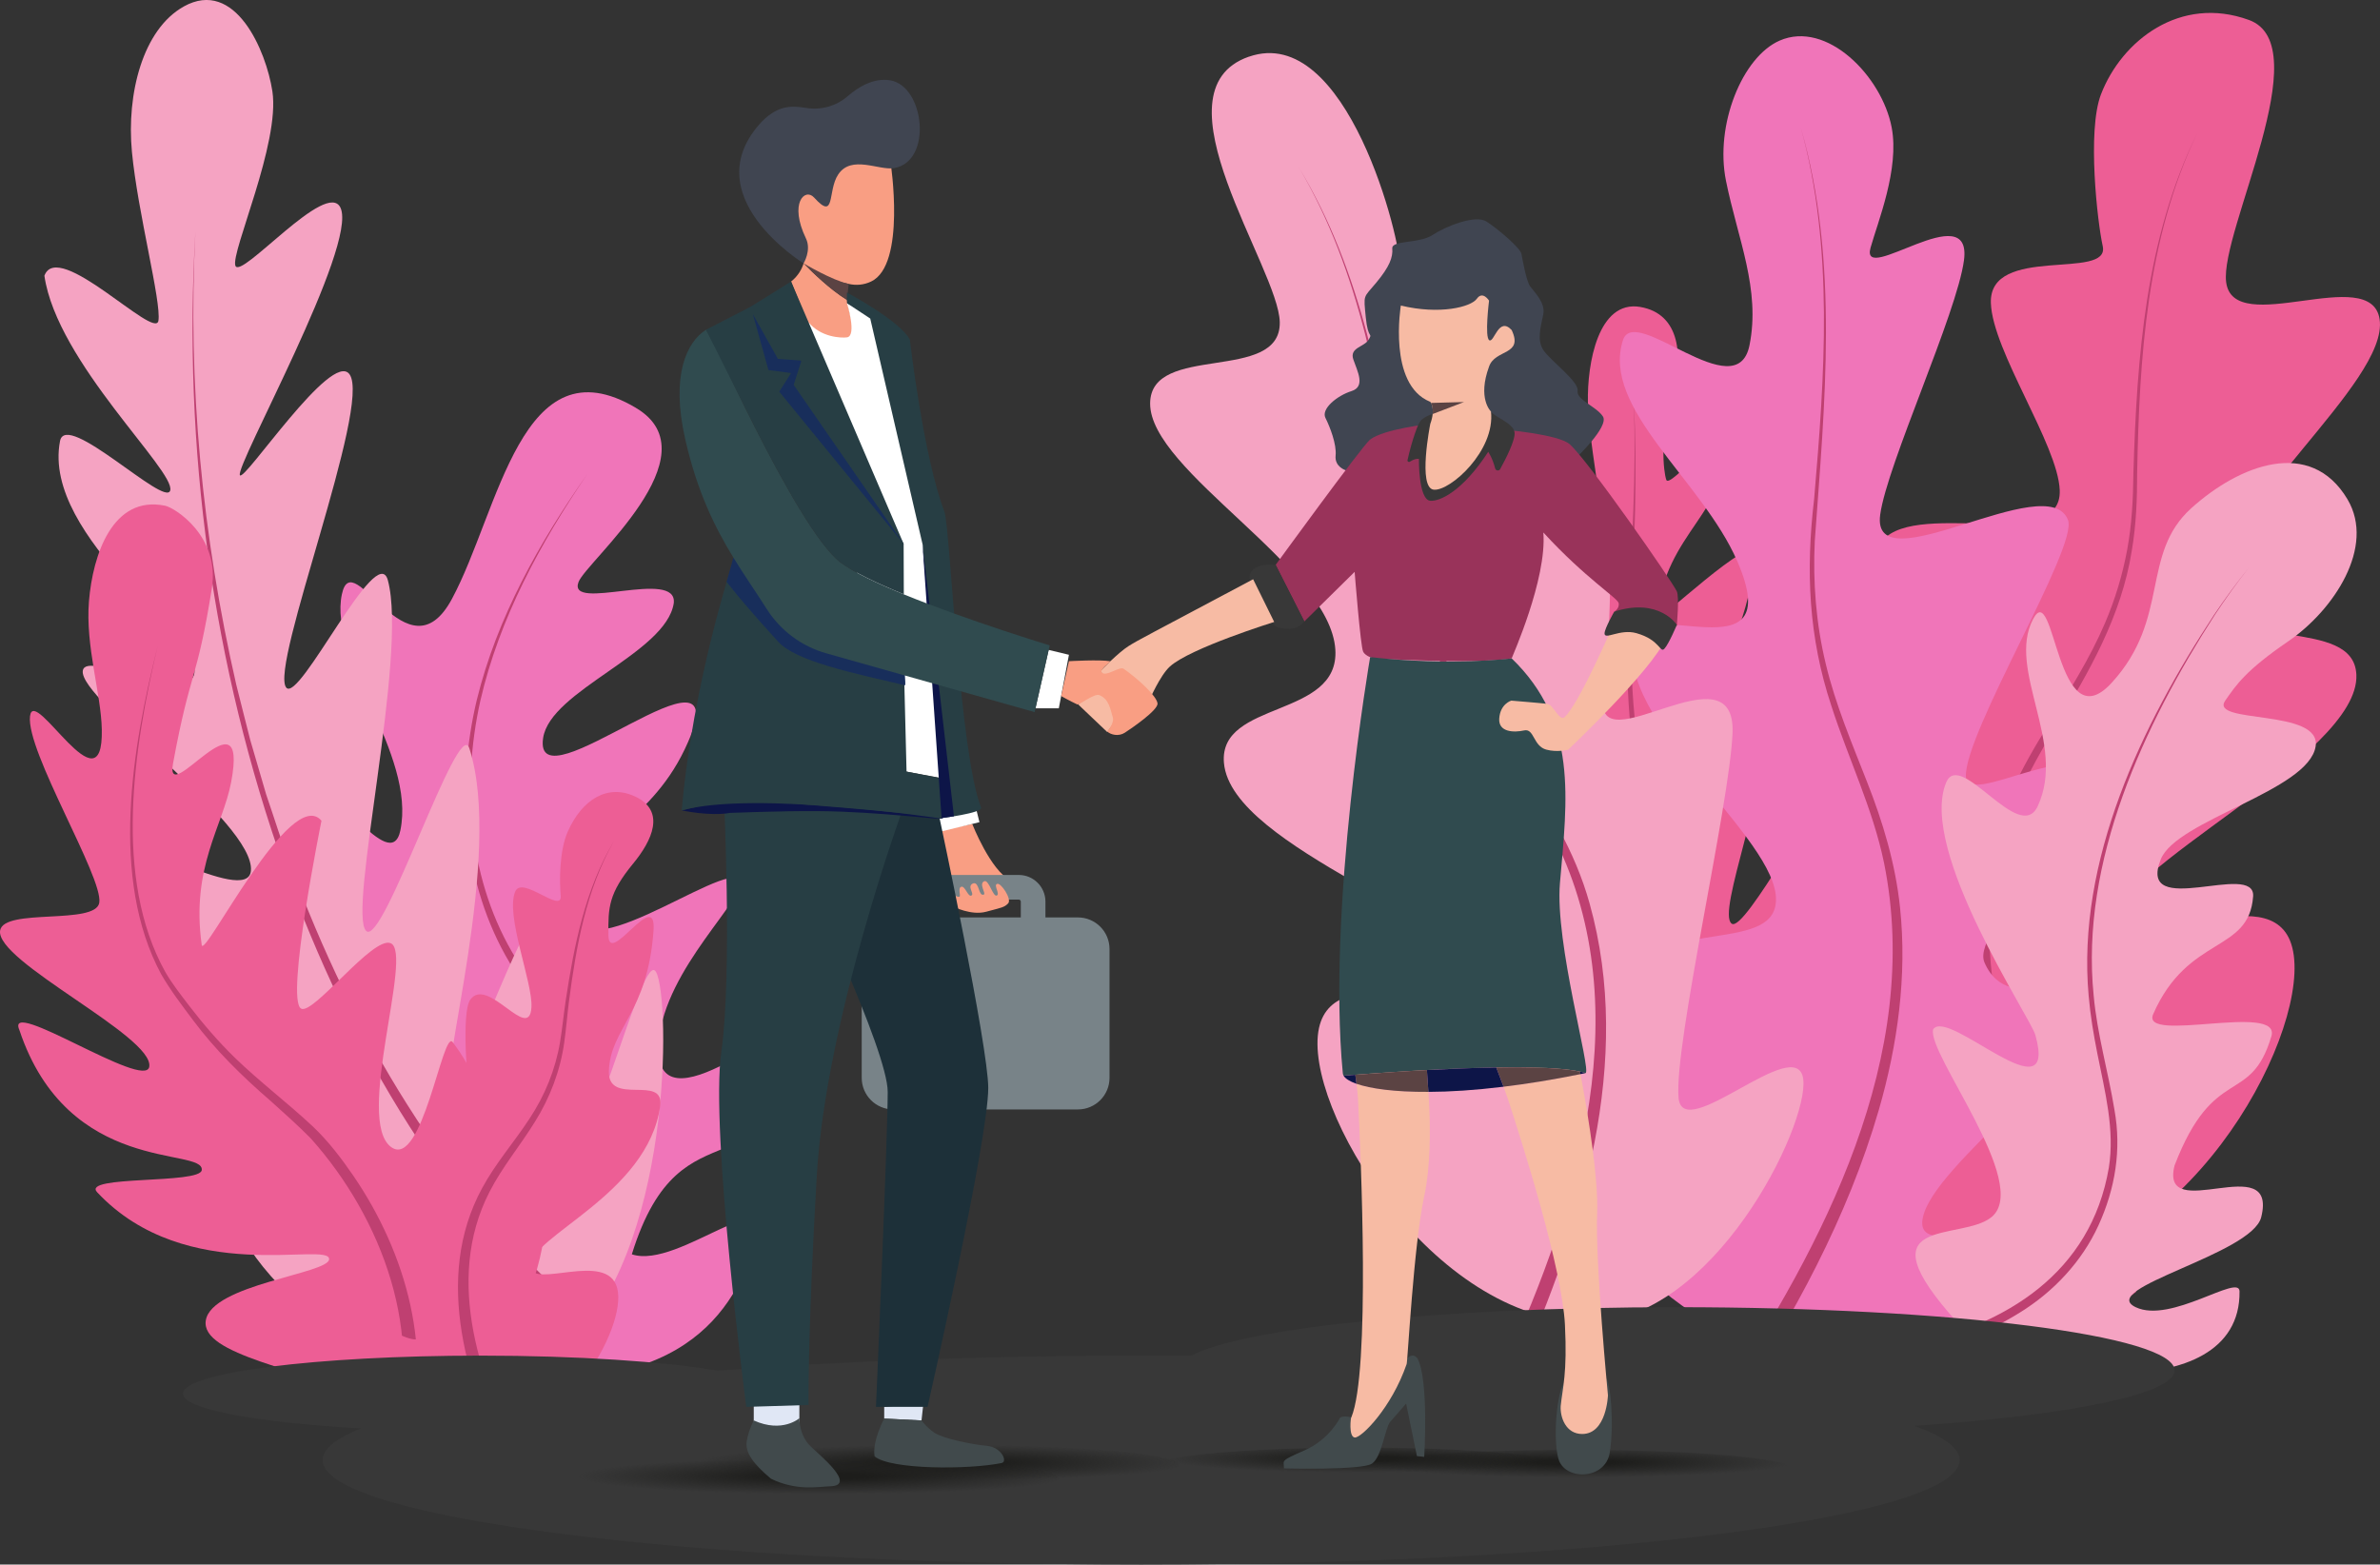 <svg xmlns="http://www.w3.org/2000/svg" xmlns:xlink="http://www.w3.org/1999/xlink" viewBox="0 0 947.09 622.62"><rect x="0" y="0" width="947.09" height="622.62" fill="#333333" stroke="none"/><defs><radialGradient id="e" cx="1511.28" cy="576.57" r="178.61" fx="1511.28" fy="576.57" gradientTransform="matrix(.55 0 0 .04 -455.35 559.01)" gradientUnits="userSpaceOnUse"><stop offset=".18" stop-color="#1d1d1b"/><stop offset="1" stop-color="#1d1d1b" stop-opacity="0"/></radialGradient><radialGradient xlink:href="#e" id="g" cx="1423.99" cy="582.34" r="178.61" fx="1423.99" fy="582.34" gradientTransform="matrix(.55 0 0 .04 -455.35 564.19)"/><radialGradient xlink:href="#e" id="i" cx="1905.3" cy="584.48" r="151.27" fx="1905.3" fy="584.48" gradientTransform="matrix(.57 0 0 .04 -458.75 558.58)"/><radialGradient xlink:href="#e" id="k" cx="1755.96" cy="583" r="138.65" fx="1755.96" fy="583" gradientTransform="matrix(.57 0 0 .04 -458.75 557.16)"/><style>.o{fill:#5b4343}.p{fill:#fff}.q{fill:#e0e7f5}.r{fill:#414a4c}.s{fill:#f99e83}.t{fill:#182e5b}.u{fill:#788388}.v{fill:#404551}.w{fill:#1d3039}.x{fill:url(#g)}.y{fill:#f5a3c2}.aa{fill:#273e44}.ab{fill:#f7bba4}.ac{fill:url(#e)}.ad{fill:#0d1548}.ae{fill:#383838}.af{fill:#ed5e95}.ag{fill:#ffba96}.ah{fill:#bf4071}.ai{fill:#f075b9}.aj{fill:url(#k)}.ak{fill:#304b4f}.al{fill:#99335a}</style></defs><g id="b"><g id="c"><path fill="#ed5e95" d="M894.94 7.95c-27.36-9.97-50.67 8.22-58.89 29.62-5.58 14.54-1.38 51.05.7 60.36 3.11 13.91-45.34-.83-44.51 22.68.67 19.16 26.62 56.25 27.4 74.38 1.13 26.14-60.21 2.24-71.78 21.84-5.89 9.97 24.08 49.11 28.48 63.78 7.48 24.93-71.37 6.15-65.08 39.07 5.06 26.49 49.97 87.55 50.87 107.93.79 18.03-54.02-15.66-53.99 2.62.04 17.71 51.25 83.5 104.44 73.84 66.15-12.02 110.14-101.86 98.7-129.75-10.73-26.16-66.85 10.53-69.47-6.22-3.36-21.52 97.32-67.05 95.88-99.6-1.05-23.78-51.57-7.62-53.33-33.65-2.11-31.12 66.3-82.55 62.58-107.76-3.34-22.65-58.28 7.98-61.08-14.89-2.47-20.18 36.97-94.1 9.08-104.26Z"/><path fill="#bf4071" d="M845.29 517.63c-35.55-49.33-67.36-110.35-54.75-172.88 4.04-20.46 13.79-39.13 24.76-56.64 8.08-13.09 16.32-26.01 22.36-40.16 4.02-9.37 6.97-19.17 8.83-29.19 1.85-10.07 2.38-20.29 2.47-30.52 1.39-45.84 4.79-93.48 25.39-135.22-20.12 41.91-23.01 89.47-23.9 135.25.01 10.3-.38 20.63-2.12 30.82-4.11 26.05-17.01 48.43-30.59 70.51-10.54 17.33-19.93 35.78-23.62 55.87-7.92 40.29 4.35 81.53 23.12 117.12 9.46 18.03 20.7 35.11 32.87 51.48l-4.83 3.56Z"/><path fill="#ed5e95" d="M652.75 122.15c-16.82-2.87-21.19 22.61-20.86 37.98.34 16.06 5.87 39.76 4.37 44.75-1.58 5.25-27.19-38.21-28.34-33.05-8.66 36.31 26.22 54.47 27.83 77.95.37 5.46-33.66-33.71-33.81-27.36-1.12 50.01 42.16 67.64 36.76 76.42-4.83 7.86-34.92-22.82-34.26-16.67 4.34 40.76 50.78 55.89 48.09 68.6-2.04 9.62-43.99-30.05-42.85-23.59 6.64 37.58 61 59.58 60.05 68.12-.93 8.33-54.84-31.54-54.84-31.54 16.45 59.65 38.6 55.52 38.38 65.31-.17 7.85-13.26 1.68-14.44 12.84-1.4 13.29 61.55 69.38 107.95 35.36 36.62-26.85 41.06-93.79 36.47-97.09-4.77-3.42-27.72 55.75-36.55 50.24-9.26-5.78 11.43-30.94 1.8-65.54-2.68-9.62-32.1 47.33-35.69 44.97-4.08-2.67 23.66-61.46 14.98-89.76-2.68-8.75-33.43 51.72-38.74 47.45-5.93-4.77 14.43-52.84 16.21-92.41.87-19.21-32.46 31.95-36.33 27.55-5.03-5.74 28.39-44.73 29-82.19.15-9.28-39.02 28.19-38.78 25.79 3.62-35.87 29.53-41.65 27.96-73.54-.29-5.8-22.75 22.19-24.04 18.2-1.18-3.64-2.58-17.2 2.28-33.37 4.71-15.68 3.26-32.7-12.61-35.41Z"/><path fill="#bf4071" d="M754.4 478.73c-59.2-42.77-96.19-116.11-105.36-187.68-3.28-29.23-.13-58.55.92-87.78.56-14.61.67-29.24.22-43.85.68 14.61.8 29.25.47 43.88-.58 29.15-3.27 58.5.44 87.52 10.12 70.47 47.64 141.87 106.75 183l-3.43 4.92Z"/><path fill="#f075b9" d="M253.14 162.38c31.41 18.67-19.74 61-22.9 69.19-4.76 12.32 39.61-5.65 37.87 8.52-3.11 19.91-49.14 34.65-51.98 53.61-4.37 29.22 77.86-44.85 57.66 1.62-14.09 32.42-38.88 35.42-44.62 62.36-5.19 35.14 60.28-16.57 65.03-7.18 3.33 6.57-29.58 34.75-32.03 63.84-3.37 39.98 56.42-15 55.13-5.18-9.52 72.23-45.71 24.96-65.87 90 18.99 6.41 58.97-32.84 48.16-1.38-8.58 24.97-31.54 64.64-123.65 45.73-47.2-9.12-85.32-104.31-52.09-99.43 56.54 16.85 49.5-10.15 51.75-15.7 3.22-7.89-52.91-73.25-47.66-105.81 2.64-16.38 27.44 26.88 31.38 7.91 6.32-30.46-28.71-68.46-23.27-93.99 4.39-20.62 26.09 34.77 43.79 1.86 18.82-35.01 27.62-103.15 73.29-76Z"/><path fill="#bf4071" d="m151.94 545.18 11.24-6.14c3.63-2.24 7.23-4.53 10.83-6.81 3.07-2.25 7.4-5.23 10.31-7.56 2.84-2.4 7.11-5.72 9.7-8.3 12.5-11.44 23.19-25.15 30.4-40.51 20.05-42.64-1.29-58.25-21.68-92.86-18.56-31.19-21.32-69.69-12.99-104.51 8.02-32.7 24.82-62.61 44.06-89.97-18.8 27.57-35.11 57.58-42.65 90.3-7.69 34.41-4.55 72.24 14.16 102.67 22.08 35.81 43.17 51.33 23.18 96.24-7.26 16.06-18.1 30.41-30.9 42.47-2.63 2.72-7.03 6.22-9.89 8.72-1.53 1.43-3.61 2.72-5.23 4.01-4.99 3.89-11.02 7.71-16.33 11.1l-11.46 6.47-2.75-5.33Z"/><path fill="#f5a3c2" d="M73.12 2.6C56.81 11.69 50.3 37.36 52.5 60.47c2.31 24.16 11.76 59.62 10.54 67.17-1.28 7.95-39.98-32.74-45.37-17.9 4.98 34.54 52.3 77.71 50.06 85.46-1.98 6.88-41.45-32.1-43.84-19.69-7.46 38.75 58.65 79.99 53.19 93.4-4.89 12-42.85-10.53-44.13-1.98-1.71 11.47 68.64 60.41 66.9 79.63-1.31 14.55-54.72-18.71-52.59-9.04 12.43 56.32 78.68 62.54 78.53 75.42-.14 12.56-67.05-8.2-67.05-8.2 12.46 50.94 92.31 44.46 93.21 59.19.72 11.81-57.73 3.39-57.83 20.23-.12 20.05 82.24 102.24 134.05 49.43 40.89-41.68 38.33-142.57 32.42-147.36-6.14-4.98-26.77 84.86-38.05 76.88-11.82-8.37 10.1-46.96-5.58-98.68-4.36-14.38-33.03 72.33-37.64 68.91-5.22-3.87 21.21-93.31 7.43-135.58-4.26-13.07-34.11 79-41 72.75-7.69-6.97 16.69-109.74 8.59-139.61-4.33-15.98-35.28 49.21-40.45 42.72-6.73-8.46 34.12-112.37 25.19-124.68-7.09-9.77-41.97 43.1-43.61 40.17-2.01-3.59 46.92-91.18 40.05-106.38-5.31-11.77-39.84 28.94-41.86 22.99-1.84-5.43 17.89-48.65 14.73-69.4-2.44-16.04-14.76-45.17-35.28-33.73Z"/><path fill="#bf4071" d="M237.73 533.75c-59.13-48.25-98.78-117.04-124.44-188.04-28.84-80.76-40.61-167.97-35.52-253.5-3.17 60.42 2.77 121.35 16.25 180.27 1.35 5.3 4.23 16.9 5.56 21.99 1.33 4.54 4.98 17.05 6.36 21.76 2.86 8.24 6.67 20.57 9.86 28.56 12.19 32.92 27.47 65.14 46.25 94.79 21.4 33.86 47.29 65.39 78.8 90.24l-3.1 3.92Z"/><path fill="#f075b9" d="M708.15 16.17c18.79-8.23 40.74 14.16 44.62 34.56 3.15 16.54-5.52 37.52-8.41 47.87-4.32 15.45 40.6-20.96 37.18 4.96-2.79 21.13-30.57 81.2-33.33 101.19-3.99 28.83 66.86-18.84 74.74 2.25 4.01 10.73-41.36 84.77-40.65 102.05.51 12.42 44.17-16.29 50.26.86 5.14 14.49-48.82 59.23-42.88 73.08 10.13 23.61 41.65-.85 42.69 6.49 4.28 30.17-64.24 73.51-67.36 96-2.76 19.89 58.78-14.16 56.65 5.97-2.06 19.5-57.28 61.74-102.74 53.36-17.56-3.24-95.42-42.14-90.09-89.86 1.42-12.7 46.67 42.44 54 11.05-12.29-31.46-45.68-57.14-39.32-72.15 12.4-29.26 58.7-14.46 62.91-33.02 5.41-23.83-60.38-69.37-57.1-105.49 1.85-20.36 62.77 15.73 41.99-32.04-14.02-32.24-54.33-60.82-45.45-87.99 4.76-14.54 45.25 27.38 50.33 2.09 4.48-22.33-4.69-42.32-9.36-65.45-4.49-22.27 6.51-49.3 21.33-55.78Z"/><path fill="#bf4071" d="M684.33 557.58c41.3-61.93 80.9-137.65 65.4-214.18-4.46-21.6-14.24-41.57-20.98-62.55-9.07-27.33-10.21-53.79-6.85-82.18 4.2-49.11 7.98-99.86-5.3-147.94 15.36 53.36 9.49 109.98 5.57 164.55-.8 16.42.51 33.02 4.39 49 3.84 16.1 10.29 31.25 16.32 46.67 6.37 16.08 11.44 32.97 13.22 50.28 2.85 27.06-.95 54.52-8.46 80.51-12.41 42.72-33.97 82.2-58.32 119.18l-4.98-3.34Z"/><path fill="#f5a3c2" d="M934.14 198.69c11.28 18.94-5.55 44.21-23.46 56.45-17.01 11.64-20.75 17.33-25.16 23.65-6.63 9.5 38.34 3.05 35.95 18.25-2.79 17.73-55.34 29.17-61.63 44.96-9.7 24.34 37.81.39 36.76 14.76-1.66 22.64-25.91 15.26-39.76 46.81-5.24 11.93 51.07-4.75 47.03 8.82-8.32 27.96-22.84 10.69-38.52 51.38-6.16 24.27 41.38-6.81 34.46 20.65-3.73 14.82-65.6 28.26-49.96 35.78 13.97 6.72 41.25-13.47 41.34-6.31.65 48-92.3 34.49-112.11 12.59-39.53-43.67 1.45-32.05 13.52-42.21 15.64-13.17-25.74-64.94-23.35-74.59 5.69-9.04 49.95 35.6 40.72 2.27-1.99-7.2-46.68-73.49-35.54-100.5 5.61-13.59 29.2 24.9 36.45 9.39 11.64-24.91-12.42-54.29-1.85-74.44 8.74-16.66 9.28 49.39 31.31 25.3 23.44-25.63 11.36-51.15 31.67-69.47 18.99-17.13 47.36-28.35 62.14-3.54Z"/><path fill="#bf4071" d="M759.44 535.56c39-8.2 72.59-29.06 79.74-70.83 2.44-15.24-1.59-30.46-4.56-45.42-1.51-7.6-2.8-15.28-3.47-23.03-4.83-53.7 21.11-107.92 50.01-151.74 4.34-6.4 8.89-12.66 13.78-18.65-4.83 6.04-9.3 12.35-13.57 18.79-28.23 43.82-53.6 98.15-48.23 151.42 1.38 15.43 5.78 30.26 8.28 45.57 2.86 15.84.31 31.4-6.37 46-6.58 14.38-17.83 26.37-31.22 34.64-13.34 8.38-28.3 13.76-43.53 17.17l-.86-3.91Z"/><path fill="#f5a3c2" d="M496.94 22.58c39.16-13.71 60.86 73.97 60.17 84.08-1.03 15.1 33.86-7.44 36.16 17.25 1.87 20.13-9.59 61.8-7.96 80.87 2.36 27.5 38.38-26.61 51.48-8.32 6.67 9.31 3.37 65.01 1.25 81.14-3.6 27.43 52.87-21.37 51.4 14.17-1.19 28.6-23.3 123.65-21.48 145.1 1.61 18.97 47.29-26.44 49.62-7.35 2.26 18.49-35.97 96.74-85.78 96.59-61.94-.19-113.75-85.76-106.92-117.01 6.41-29.31 62.39-1.49 62.61-19.46.28-23.09-97.53-51.82-100.44-86.07-2.12-25.02 46.09-17.59 44.33-45.09-2.11-32.88-73.84-70.92-73.7-97.93.12-24.26 51.99-7.9 51.59-32.3-.36-21.53-51.42-92-12.33-105.69Z"/><path fill="#bf4071" d="M598.56 543.71c29.95-64.98 54.15-144.87 18.84-212.4-15.01-28.03-38.86-50.99-50.2-81.15-6-14.87-9.07-30.75-10.93-46.6-6.74-46.92-14.87-95.39-39.3-136.76 24.9 41.17 33.54 89.64 40.78 136.56 1.41 10.52 3.18 20.93 6.15 31.1 3 10.12 6.97 19.93 12 29.21 7.55 14.02 17.29 26.52 26.79 39.3 12.87 17.01 24.1 35.81 29.86 56.53 17.6 62.92-2.92 128.98-28.55 186.72l-5.45-2.51Z"/><path fill="#ed5e95" d="M65.67 201.25c-20.8-4.28-28.75 19.46-30.27 38-1.47 17.94 4.82 36.65 5.11 51.08.66 33.37-27.06-17.92-28.56-5.34-1.66 14 29.13 64.12 27.56 74.23-1.41 9.02-37.89 2.03-39.46 11.05-2.14 12.3 61.23 42.1 59.35 54.22-1.49 9.64-57.68-28.21-51.69-14.59 19.37 58.1 73.57 46.46 72.58 55.74-.61 5.69-48.04 1.98-41.65 8.8 35.58 37.99 92.75 19.22 92.33 26.71-.32 5.74-46.76 9.99-49.07 24.32-2.19 13.63 37.22 19.48 72.61 32.97 40.15 15.3 71.71-66.34 59.81-84.64-3.25-5-36.41 42.71-42.06 33.56-6.16-9.98 42.3-47.77 7.84-92.67-3.93-5.12-12.06 50.72-24.42 41.82-14.63-10.53 8.99-77.31-.22-81.16-7.1-2.96-30.84 28.76-35.65 26.03-6.31-3.58 8.12-74.77 8.12-74.77-12.19-14.43-46.81 55.41-47.65 49.46-4.36-30.86 8.4-47.29 11.71-64.83 7.25-38.51-26.62 11.45-23.12-7.49 6.97-37.78 9.4-31.97 15.42-69.51 3.36-20.95-14.8-32.22-18.62-33Z"/><path fill="#bf4071" d="M155.67 573.37c13.88-41.89-3.57-88.47-31.96-120.29-5.14-5.21-10.62-10.1-16.07-14.99-11.18-9.66-21.95-20.19-30.81-32.08-4.46-5.96-8.96-11.83-12.7-18.31-20.5-38.14-11.52-90.22-1.42-130.44-9.44 39.95-17.74 92.08 3.05 129.51 2.72 4.73 6.18 9.1 9.5 13.46 5.59 7.27 11.59 14.26 18.14 20.65 9.88 9.6 21.05 17.99 31.13 27.45 6.17 5.85 11.32 12.65 16.08 19.57 21.08 30.81 32.48 70.72 20.78 107.3l-5.72-1.82Z"/><path fill="#ed5e95" d="M252.9 317.06c-11.08-5.31-21.3 1.09-26.98 13.93-3.38 7.62-3.33 20.07-2.79 25.3.81 7.82-15.27-8.01-18.08-1.54-4.1 9.42 7.02 36.18 6.43 46.12-.84 14.34-17.53-12.79-24.38-2.97-3.49 5-1.26 33.58.15 41.9 2.41 14.16-26.22 10-24.84 28.43 1.11 14.83 6.24 51.05 5.6 62.23-.57 9.89-26.22-12.6-27.19-2.63-.93 9.66 21.19 49.39 48.35 48.11 33.79-1.58 60.66-47.27 56.43-63.34-3.97-15.07-34.06.72-34.47-8.61-.53-11.98 46.66-28.52 51.58-63.83 1.8-12.89-20.93.34-20.41-13.98.62-17.13 15.44-22.85 17.76-55.83 1.24-17.62-17.76 14.57-17.94 1.89-.15-11.19.09-16.73 9.89-28.64 7.46-9.07 12.99-20.75.88-26.56Z"/><path fill="#bf4071" d="M203.48 586.39c-17.4-34.22-31.32-77.48-11.58-113.64 5.34-9.9 12.81-18.33 18.87-27.66 6.07-9.18 10.29-19.53 12.09-30.4.93-5.44 1.42-11.03 2.26-16.51 3.31-21.89 7.75-44.35 19.25-63.56-11.1 19.41-15.07 41.84-17.93 63.74-.73 5.54-1.12 11.05-1.92 16.6-1.57 11.16-5.67 21.93-11.65 31.46-5.82 9.46-13.04 18.02-18.07 27.88-18.17 35.35-3.55 76.62 13.98 109.31l-5.31 2.79Z"/><path id="d" fill="#383838" d="M865.35 545.36c0-13.89-88.81-25.15-198.36-25.15-93.82 0-172.42 8.26-193.06 19.35-6.56-.05-13.17-.08-19.84-.08-61.62 0-119.25 2.18-168.39 5.98-21.64-3.63-55.87-5.98-94.39-5.98-65.45 0-118.5 6.77-118.5 15.12 0 6.19 29.11 11.5 70.81 13.85-9.89 3.97-15.24 8.21-15.24 12.6 0 22.96 145.83 41.57 325.71 41.57s325.71-18.61 325.71-41.57c0-4.77-6.3-9.34-17.87-13.61 61.62-4.27 103.42-12.56 103.42-22.09Z"/><ellipse id="f" cx="370.46" cy="583" fill="url(#e)" rx="98.62" ry="8.34"/><ellipse id="h" cx="322.76" cy="588.42" fill="url(#g)" rx="98.62" ry="8.34"/><ellipse id="j" cx="626.01" cy="584.48" fill="url(#i)" rx="87.03" ry="7.52"/><ellipse id="l" cx="540.99" cy="583" fill="url(#k)" rx="79.77" ry="6.9"/><g id="m"><path fill="#404551" d="M535.47 187.13s-4.43-1.33-3.98-5.83c.45-4.5-2.25-11.4-4.05-15s4.65-8.85 10.35-10.65 2.4-7.8.75-12.6 4.5-4.95 6.15-7.95c1.65-3-.3.45-1.2-8.85s-1.05-7.5 4.2-13.8c5.25-6.3 6.65-10.1 6.35-13.55-.3-3.45 10.71-1.8 16.15-5.45 4.85-3.25 16.8-8.15 21.3-5.3 4.5 2.85 13.5 10.5 13.95 12.9.45 2.4 1.95 10.8 3.45 12.9 1.5 2.1 6.15 6.45 5.25 11.1-.9 4.65-2.77 10.2.11 14.4 2.89 4.2 14.14 12.45 13.54 16.05s7.35 6.15 10.05 10.2-11.25 17.1-11.25 17.1l-91.14 4.33Z"/><path fill="#99335a" d="m507.64 224.81 11.4 22.5 20.02-19.73s2.33 29.63 3.38 31.74 4.5 2.7 4.5 2.7 39.61 2.4 54.61 0c0-.3 14.1-31.51 12.6-50.11 16.95 18.45 29.71 26.1 30.01 28.2.3 2.1-1.8 3.3-1.8 3.3s19.8-2.4 24.9 5.7c0-.6 1.07-11.4 0-13.8-2.4-4.8-35.41-52.21-42.61-58.51-4.5-4.05-26.9-5.88-26.9-5.88l-28.61-2.23s-18.45 1.95-24 6.3c-3.6 3.15-37.51 49.81-37.51 49.81Z"/><path fill="#383838" d="M565.17 167.72c-.81.67-3.28 7.37-5.07 15.39-.12.53.47.94.93.64 2.34-1.49 3.61-1.11 3.61-1.11s-.23 16.13 4.5 16.65c3.75.3 12.75-3.6 23.1-19.5 0 .13 1.65 2.37 2.74 6.61.25.95 1.52 1.14 1.99.28 2.21-3.97 6.15-11.73 5.73-14.62-.57-3.96-8.54-6.12-9.95-8.95.03.04-22.86-1.65-27.6 4.61Z"/><path fill="#f7bba4" d="M592.55 145.89c-4.64 12.6.6 17.71.76 17.86 1.79 15.6-16.21 31.73-22.73 31.13-6.53-.6-1.42-26.18-1.42-26.18.56-1.54.85-2.85.96-3.96.24-2.29-.24-3.7-.65-4.39-.25-.44-.46-.58-.46-.5-16.81-6.9-11.56-38.26-11.56-38.26 15.45 3.75 27.9.6 30.24-2.7 2.33-3.3 4.86.75 4.86.75s-1.84 14.72.11 15.77c1.95 1.05 3.68-9.62 8.89-4.07 4.8 10.2-6.6 7.5-9 14.55Z"/><path fill="#5b4343" d="M570.11 164.74c.24-2.29-.24-3.7-.65-4.39l13.11-.35-12.46 4.77v-.03Z"/><path fill="#414a4c" d="M537.74 564.07s-2.6-.8-4.4 0c0-.1-4.1 8.7-14.2 13.1s-8.2 3.9-8.2 7.2c.2 0 31.01.8 35.01-1.9 4-2.7 5.18-14.2 7.24-16.6 2.06-2.4 6.36-7.3 6.36-7.3l4.3 20.9 2.9.3s1.9-30.71-2.7-39.21c-.1-.1-1.74-2.43-4.05 0-11.55 24.9-22.26 23.5-22.26 23.5ZM620.16 580.57c2.47 8.7 18.6 8.5 20.4-2.4 1.8-10.9.44-28.09-1.58-29.85-2.02-1.76-13.1-1.7-16.27 1.6s-4.85 22.55-2.55 30.65Z"/><path fill="#ffba96" d="M595.42 424.82c-.35-.92-.57-1.48-.57-1.48l31.93-1.6.98-.25s.06.32.19.93c.17.84.44 2.23.79 4.04-6.99-1.53-19.58-1.87-33.31-1.64Z"/><path fill="#f7bba4" d="M639.86 555.27s-.5 15.4-10.25 15.4c-6.47 0-8.84-6.59-8.55-11.16.74-7.32 2.66-12.83 1.69-32.25-1.11-22.23-16.47-70.91-22.75-90.05-.45-1.37-1.05-3.04-1.67-4.75 9.26-1.12 19.47-2.76 30.6-5.01.22 1.17.47 2.48.73 3.92 2.48 13.62 6.46 37.99 5.9 51.48-.8 19.4 4.3 72.41 4.3 72.41Z"/><path fill="#ffba96" d="M539.32 427.71c-.11-.79-.19-1.27-.19-1.27l28.61-1.68s.03.4.08 1.08c-12.1.65-22.71 1.42-28.5 1.87Z"/><path fill="#f7bba4" d="M566.74 476.05c-4.2 19.59-6.6 66.2-6.99 66.81-6 17.4-18 29.41-20.61 29.21-2.6-.2-1.59-8.4-1.4-8 7.59-18.29 3.83-103.76 2.65-126.89-.08-1.6-.33-3.85-.59-5.87 5.51 1.94 15.14 3.3 28.62 3.22.1 1.67.19 3.34.28 4.87.49 9.7.63 24.61-1.95 36.66Z"/><path fill="#304b4f" d="M630.96 427.04c-17.71-5.7-96.28 1.05-96.28 1.05-.2-.34-.31-.69-.33-1.05-6.31-65.71 10.88-165.54 10.88-165.54 32.41 3.61 56.32.51 56.32.51 26.4 25.51 22.12 55.82 19.21 89.42-2.06 23.85 12.6 74.72 10.2 75.61Z"/><path fill="#f7bba4" d="M601.4 278.82s-4.4 1.24-4.8 7.13c-.37 5.48 5.85 5.63 9.91 4.73s3.53 6.23 8.85 7.65c4.45 1.19 8.7 0 8.7 0s33.16-31.36 38.86-44.26c.75-.45-19.35-7.8-20.25-6.6s-13.95 32.26-20.1 37.96c-2.1 1.65-4.43-5.03-6.83-5.33-2.4-.3-14.33-1.28-14.33-1.28Z"/><path fill="#383838" d="M642.36 243.41s-3.85 6.72-3.85 8.67c0 2.75 6.13-1.93 12.63-.12 9.63 2.69 9.41 8.19 11.22 6.17 1.82-2.03 4.93-9.48 4.93-9.48s-7.08-11.01-24.93-5.24ZM497.53 228.21c-1.9 3.37 7.41 20 10.5 21.3 1.8.46 7.6 2.2 11-2.2l-11.4-22.5s-8.1-1.13-10.1 3.4Z"/><path fill="#5b4343" d="M568.42 434.52c-13.48.08-23.1-1.28-28.62-3.22-.17-1.4-.35-2.7-.48-3.6 5.79-.44 16.4-1.22 28.5-1.87.12 1.69.37 5.15.59 8.69Z"/><path fill="#0d1548" d="M539.32 427.71c.13.9.31 2.2.48 3.6-2.73-.97-4.45-2.07-5.13-3.22 0 0 1.69-.15 4.64-.38Z"/><path fill="#5b4343" d="M628.92 427.46c-11.13 2.26-21.33 3.89-30.6 5.01-1.07-2.91-2.23-5.92-2.9-7.65 13.73-.23 26.31.11 33.31 1.64.06.32.13.65.19 1Z"/><path fill="#0d1548" d="M595.42 424.82c.68 1.73 1.83 4.74 2.9 7.65-11.44 1.4-21.44 2.02-29.91 2.05-.22-3.53-.47-6.99-.59-8.69 8.84-.47 18.48-.87 27.6-1.02ZM630.96 427.04l-2.04.42c-.07-.35-.13-.68-.19-1 .82.18 1.56.37 2.23.58Z"/><path fill="#f7bba4" d="M437.97 266.96s7.05-7.28 11.1-9.83 7.74-4.33 49.6-26.61l8.38 16.99s-33.5 10.42-41.53 17.76c-3.91 3.57-8.1 13.3-8.1 13.3s-15.3-2.63-19.45-11.63ZM429.01 280.3s5.79-4.32 7.96-4.77c2.21-.46 8.4 9.15 8.4 9.15l-4.72 6.68-11.64-11.06Z"/></g><g id="n"><path fill="#f99e83" d="M354.41 64.65s-27.31-6.3-32.41-6c-5.1.31-10.5 19.51-10.5 19.51s-5.4 1.2-5.7 6.6c-.31 5.32 8.11 7.42 8.11 7.2 1.14 1.91 3.42 5.28 6.47 8.8.3.35-.91 3.71-.6 4.06 4.45 4.93 11.8 6.86 17.96 8.17 2.92.64 5.91.45 8.86-.93 14.1-6.6 7.8-47.4 7.8-47.4Z"/><path fill="#f99e83" d="M319.78 104.81c-.68 2.19-2.07 4.91-4.98 7.24l6.6 16.5s5.37 7.84 19.13 6.15l-3.52-15.37c-6.6-4.03-13.83-11.06-17.23-14.53Z"/><path fill="#5b4343" d="m337.74 112.98-.73 6.36c-6.6-4.04-13.83-11.06-17.23-14.53 0 0 11.37 6.78 17.96 8.17Z"/><path fill="#f99e83" d="M386.89 327.89s7.23 18.51 15.26 22.48c.08 0-24.84.31-24.84.31l-2.55-20.27 12.13-2.52Z"/><path fill="#788388" d="M428.94 365.1h-12.92v-6.3c0-5.85-4.76-10.6-10.6-10.6h-28.9v9.8h28.9c.44 0 .8.36.8.8v6.3h-50.73c-6.95 0-12.58 5.63-12.58 12.58v51.25c0 6.95 5.63 12.58 12.58 12.58h73.45c6.95 0 12.58-5.63 12.58-12.58v-51.25c0-6.95-5.63-12.58-12.58-12.58Z"/><path fill="#f99e83" d="M379.39 360.8s7.05 3.65 13.05 2.03c6.08-1.65 7.18-1.68 8.75-3.33 1.58-1.65-3-8.5-4.45-7.73-1.45.5 1.39 4.09-.13 4.63-1.51.53-3.12-6.47-4.93-5.71-2.33.98.82 4.93-.18 5.31-2.2.84-1.7-5.07-4.18-4.48-2.89 1.09.78 4.35-.87 4.91-1.25.42-2.41-3.78-3.78-3.56-1.73.28-.18 3.69-.88 3.97-.85.34-2.23-.66-4.63-3.09-.67-.68 2.2 7.05 2.2 7.05Z"/><path fill="#fff" d="m417.31 258.64 8.06 1.94-4.03 21.3h-9.29l5.26-23.24zM388.62 322.59l1.14 4.6-17.7 4.3-.65-8.7 17.21-.2z"/><path fill="#e0e7f5" d="M351.86 559.88v4.65l14.85.75.75-6.9-15.6 1.5zM299.95 558.38v8.63l18.15 1.73v-12.61l-18.15 2.25z"/><path fill="#1d3039" d="M373.91 325.67s19.35 90.77 19.35 107.29c0 20.83-24.15 126.92-24.15 126.92h-20.53s4.67-106.66 4.67-125.36c0-16.53-33.47-86.33-33.47-86.33l35.82-30.36 18.3 7.83Z"/><path fill="#273e44" d="M359.36 321.64s-30.67 83.94-34.32 146.05c-3.64 62.11-3.3 91.44-3.3 91.44l-24.77.75s-14.43-109.75-9.93-141.26c4.5-31.51.91-104.64.91-104.64l71.41 7.65Z"/><path fill="#404551" d="M319.78 104.81s-44.3-27.26-16.38-56.67c6.34-6.21 11.41-6.15 17.42-5.18 5.9.95 11.92-.72 16.44-4.63 4.57-3.96 10.51-7.36 16.84-6.39 13.8 2.1 17.21 32.26 1.7 34.96-6.01 1.05-16.99-5.41-22.26 2.55-4.37 6.6-.9 18.75-9.6 9.15-3.56-3.93-10.05 2.1-3.23 16.28 2.28 4.73-.95 9.94-.95 9.94Z"/><path fill="#fff" d="M337.04 120.64s4.09 13.1-.03 13.62c-2.37.3-10.41-.04-15.26-6.02-.35.32 34.76 178.05 34.76 178.05l18.92 3.51-3.91-103.38-23.28-79.66-11.18-6.11Z"/><path fill="#0d1548" d="M271.29 322.49s11.1 2.45 19.3 1c.06.04 19.82-.82 34.96-.7 24.99.2 49.68 3.77 49.66 2.88-.03-1.44-84.59-7.83-84.59-7.83l-19.33 4.65Z"/><path fill="#273e44" d="M390.41 321.34c-8.55-21.3-12.3-110.72-14.55-117.62-8.4-21.9-13.8-68.56-13.8-68.56-3.9-7.5-25.05-18.75-25.05-18.75l.03 4.24 9.26 6.11 20.88 90.1 7.7 92.95-14.13-2.73-.96-38.34-31.01-8.75c-9.79-2.77-18.23-9.04-23.67-17.63-4.26-6.73-8.82-13.2-13.27-20.45l-.35 2.17s-15.8 47.61-20.21 98.42c29-8 102.62 3.17 102.62 3.17s17.4-2.08 16.5-4.33Z"/><path fill="#182e5b" d="m291.85 221.9-2.71 9.63s5.38 7.25 20.56 23.88c7.05 7.73 29.48 12.38 50.45 17.31.4 0-.48-8.99-.48-8.99l-67.81-41.83Z"/><path fill="#0d1548" d="m379.61 324.85-4.93.72-7.59-109.14 12.52 108.42z"/><path fill="#182e5b" d="m293.59 125.17 11.23-6.51 54.77 97.77-16.36 5.47-49.64-96.73z"/><path fill="#304b4f" d="m417.72 256.83-6 26.56-51.92-14.65-31.01-8.75c-9.79-2.77-18.23-9.04-23.67-17.63-4.26-6.73-8.82-13.2-13.27-20.45-7.38-12.04-14.43-26.21-19.21-47.29-5.75-25.39.65-38.52 8.31-43.39l5.26 9.54s0 .03.02.04c3.39 7.29 8.38 17.81 14.03 28.97 11.32 22.37 25.28 47.33 34.19 54.06 5.09 3.83 14.5 8.3 25.21 12.69 25.36 10.38 58.05 20.31 58.05 20.31Z"/><path fill="#273e44" d="M359.59 216.43 314.8 112.05l-16.03 9.99-17.82 9.18 19.31 38.54c11.32 22.37 25.28 47.33 34.19 54.06 5.09 3.83 14.5 8.3 25.21 12.69l-.07-20.09Zm-49.49-60.57 4.7-7.4-9.01-1.2-6.19-22.23 9.95 17.79 9.38.68-3.09 9.67 42.57 61.57.36.7-48.67-59.57Z"/><path fill="#414a4c" d="M299.95 565.28s-1.98 3.59-2.78 8.18c-.81 4.66 2.78 9.22 9.63 15.02 10.25 5 18.87 3.15 23.65 3 10.6-.33-4.3-12.45-7.8-15.8-4.77-4.56-4.55-11.3-4.55-11.3s-6.7 6.05-18.15.9ZM351.86 564.53s-4.79 8.82-3.84 15.02c6.18 5.36 37.45 5.36 50.56 2.68 2.56-.52-.06-6.35-5.86-6.85s-17.61-2.92-20.91-5.22-5.1-4.88-5.1-4.88l-14.85-.75Z"/><path fill="#f99e83" d="M425.37 263.13s12.36-.72 16.46.03c.39.07-4.4 3.27-3.41 4.43 1.65 1.95 7.11-2.56 8.7-1.46 5.75 4 13.18 10.85 13.5 13.8.29 2.68-10.45 10-13 11.65s-5.69.78-7-.45c-.1-.09 2.73-2.95 2.25-5.5-.94-2.85-1.38-7.45-5.45-9.02-1.95-.75-8 4.07-8.75 3.72-2.94-1.37-6.41-3.33-6.41-3.33l3.11-13.88Z"/></g></g></g></svg>